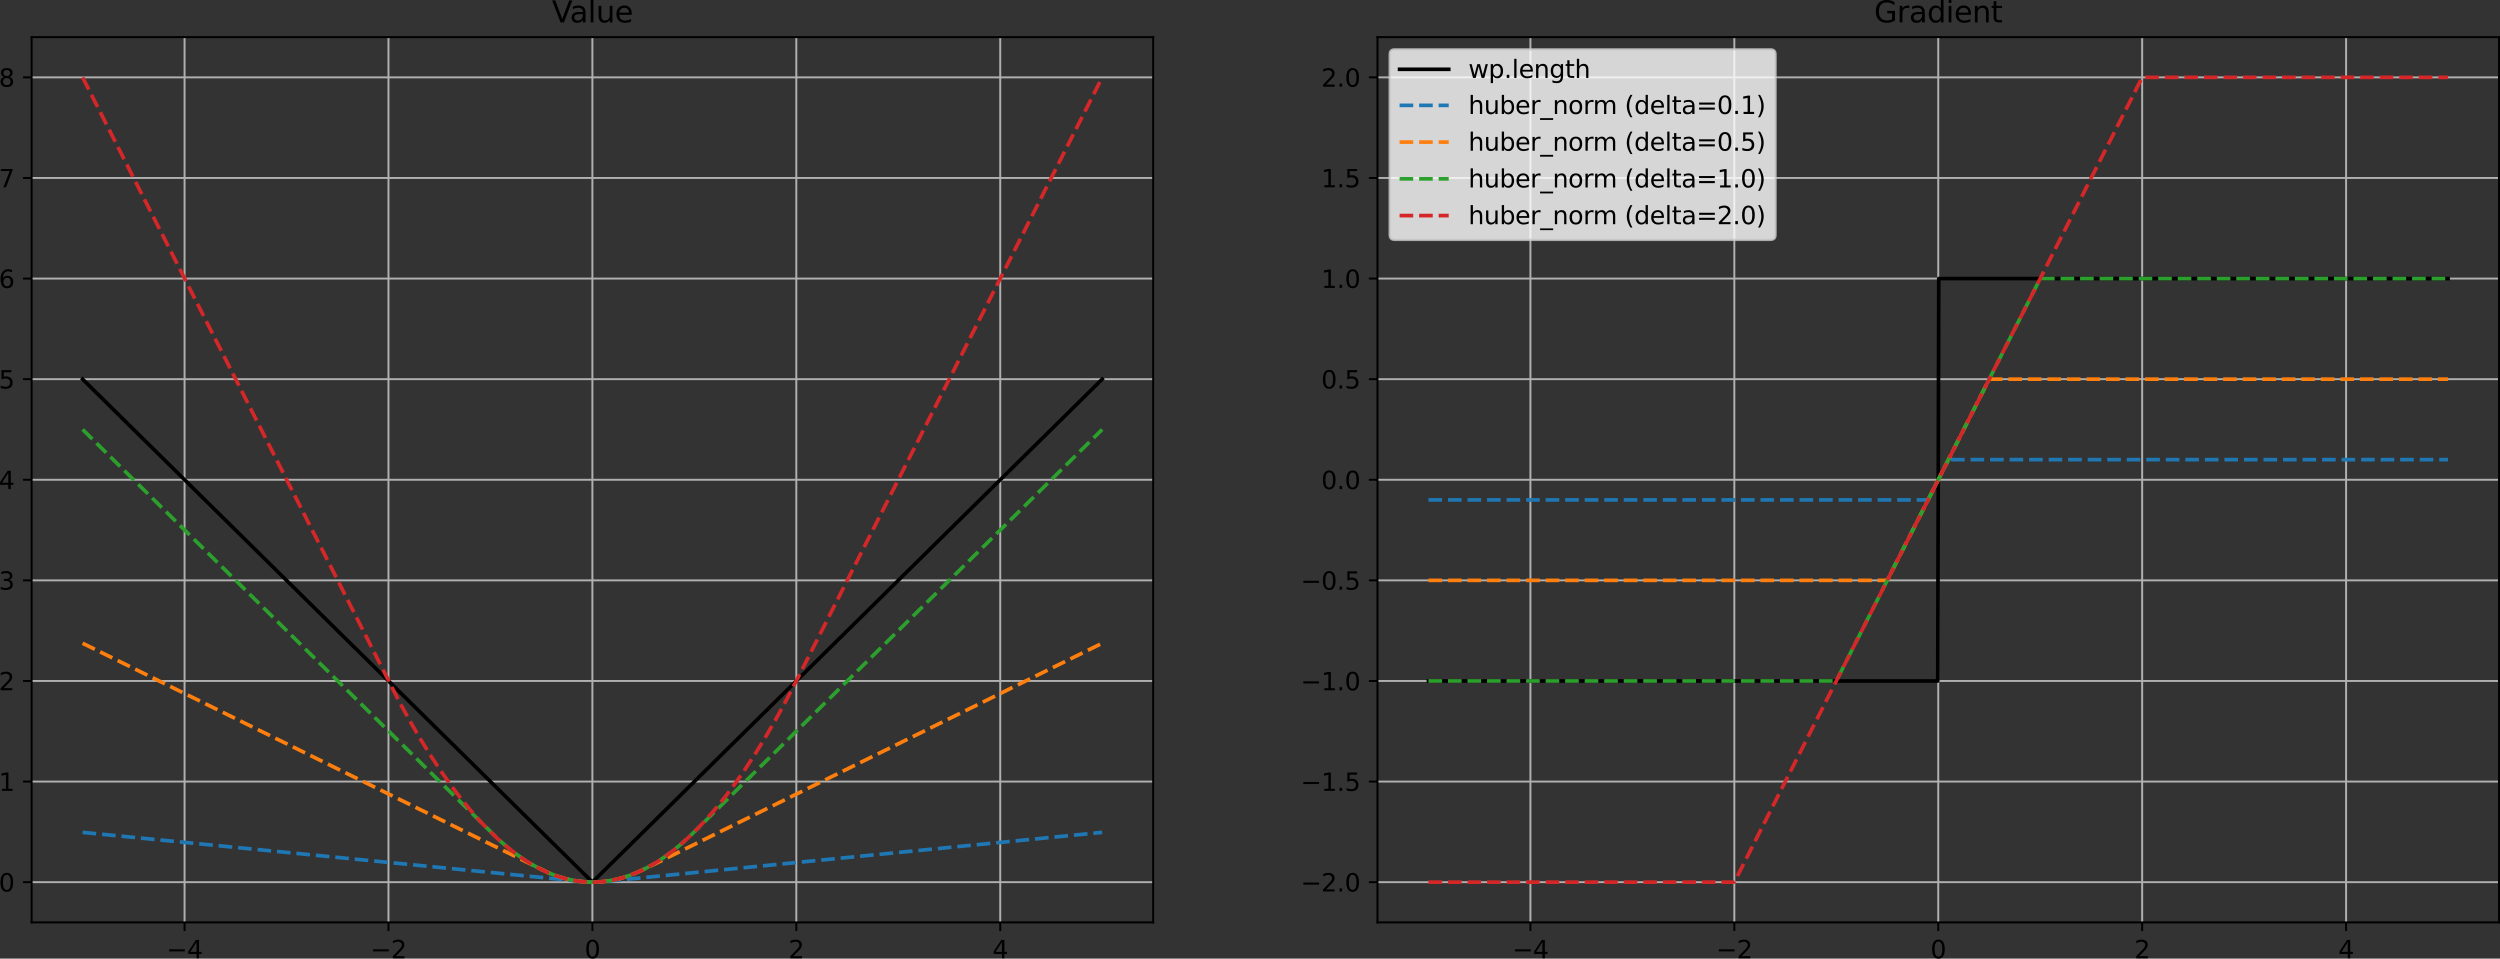 <?xml version="1.0" encoding="UTF-8" standalone="no"?>
<svg
   width="1017.673pt"
   height="390.219pt"
   viewBox="0 0 1017.673 390.219"
   version="1.1"
   id="svg2540"
   sodipodi:docname="huber_norm.svg"
   inkscape:version="1.1.1 (3bf5ae0d25, 2021-09-20)"
   xmlns:inkscape="http://www.inkscape.org/namespaces/inkscape"
   xmlns:sodipodi="http://sodipodi.sourceforge.net/DTD/sodipodi-0.dtd"
   xmlns:xlink="http://www.w3.org/1999/xlink"
   xmlns="http://www.w3.org/2000/svg"
   xmlns:svg="http://www.w3.org/2000/svg"
   xmlns:rdf="http://www.w3.org/1999/02/22-rdf-syntax-ns#"
   xmlns:cc="http://creativecommons.org/ns#"
   xmlns:dc="http://purl.org/dc/elements/1.1/">
  <rect x="0" y="0" width="1017.673" height="390.219" fill="#333333" stroke="none"/>
  <sodipodi:namedview
     id="namedview2542"
     pagecolor="#ffffff"
     bordercolor="#666666"
     borderopacity="1.0"
     inkscape:pageshadow="2"
     inkscape:pageopacity="0.0"
     inkscape:pagecheckerboard="0"
     inkscape:document-units="pt"
     showgrid="false"
     fit-margin-top="0"
     fit-margin-left="0"
     fit-margin-right="0"
     fit-margin-bottom="0"
     inkscape:zoom="1.8686343"
     inkscape:cx="588.13007"
     inkscape:cy="257.67482"
     inkscape:window-width="3840"
     inkscape:window-height="2054"
     inkscape:window-x="3829"
     inkscape:window-y="-11"
     inkscape:window-maximized="1"
     inkscape:current-layer="figure_1" />
  <defs
     id="defs1688">
    <style
       type="text/css"
       id="style1686">*{stroke-linejoin: round; stroke-linecap: butt}</style>
  </defs>
  <g
     id="figure_1"
     transform="translate(-149.127,-41.042)">
    <g
       id="patch_1">
      <path
         d="M 0,468 H 1296 V 0 H 0 Z"
         style="fill:none"
         id="path1690" />
    </g>
    <g
       id="axes_1">
      <g
         id="patch_2">
        <path
           d="M 162,416.52 H 618.545 V 56.16 H 162 Z"
           style="fill:none"
           id="path1693" />
      </g>
      <g
         id="matplotlib.axis_1">
        <g
           id="xtick_1">
          <g
             id="line2d_1">
            <path
               d="M 224.256,416.52 V 56.16"
               clip-path="url(#pcae846b4dd)"
               style="fill:none;stroke:#b0b0b0;stroke-width:0.8;stroke-linecap:square"
               id="path1696" />
          </g>
          <g
             id="line2d_2">
            <defs
               id="defs1700">
              <path
                 id="m3dee0e3f75"
                 d="M 0,0 V 3.5"
                 style="stroke:#000000;stroke-width:0.8" />
            </defs>
            <g
               id="g1704">
              <use
                 xlink:href="#m3dee0e3f75"
                 x="224.256"
                 y="416.52"
                 style="stroke:#000000;stroke-width:0.8"
                 id="use1702"
                 width="100%"
                 height="100%" />
            </g>
          </g>
          <g
             id="text_1">
            <!-- −4 -->
            <g
               transform="matrix(0.1,0,0,-0.1,216.885,431.118)"
               id="g1715">
              <defs
                 id="defs1709">
                <path
                   id="DejaVuSans-2212"
                   d="M 678,2272 H 4684 V 1741 H 678 Z"
                   transform="scale(0.016)" />
                <path
                   id="DejaVuSans-34"
                   d="M 2419,4116 825,1625 h 1594 z m -166,550 h 794 V 1625 h 666 V 1100 H 3047 V 0 H 2419 V 1100 H 313 v 609 z"
                   transform="scale(0.016)" />
              </defs>
              <use
                 xlink:href="#DejaVuSans-2212"
                 id="use1711"
                 x="0"
                 y="0"
                 width="100%"
                 height="100%" />
              <use
                 xlink:href="#DejaVuSans-34"
                 x="83.789"
                 id="use1713"
                 y="0"
                 width="100%"
                 height="100%" />
            </g>
          </g>
        </g>
        <g
           id="xtick_2">
          <g
             id="line2d_3">
            <path
               d="M 307.264,416.52 V 56.16"
               clip-path="url(#pcae846b4dd)"
               style="fill:none;stroke:#b0b0b0;stroke-width:0.8;stroke-linecap:square"
               id="path1719" />
          </g>
          <g
             id="line2d_4">
            <g
               id="g1724">
              <use
                 xlink:href="#m3dee0e3f75"
                 x="307.264"
                 y="416.52"
                 style="stroke:#000000;stroke-width:0.8"
                 id="use1722"
                 width="100%"
                 height="100%" />
            </g>
          </g>
          <g
             id="text_2">
            <!-- −2 -->
            <g
               transform="matrix(0.1,0,0,-0.1,299.893,431.118)"
               id="g1734">
              <defs
                 id="defs1728">
                <path
                   id="DejaVuSans-32"
                   d="M 1228,531 H 3431 V 0 H 469 v 531 q 359,372 979,998 621,627 780,809 303,340 423,576 121,236 121,464 0,372 -261,606 -261,235 -680,235 -297,0 -627,-103 -329,-103 -704,-313 v 638 q 381,153 712,231 332,78 607,78 725,0 1156,-363 431,-362 431,-968 0,-288 -108,-546 -107,-257 -392,-607 -78,-91 -497,-524 Q 1991,1309 1228,531 Z"
                   transform="scale(0.016)" />
              </defs>
              <use
                 xlink:href="#DejaVuSans-2212"
                 id="use1730"
                 x="0"
                 y="0"
                 width="100%"
                 height="100%" />
              <use
                 xlink:href="#DejaVuSans-32"
                 x="83.789"
                 id="use1732"
                 y="0"
                 width="100%"
                 height="100%" />
            </g>
          </g>
        </g>
        <g
           id="xtick_3">
          <g
             id="line2d_5">
            <path
               d="M 390.273,416.52 V 56.16"
               clip-path="url(#pcae846b4dd)"
               style="fill:none;stroke:#b0b0b0;stroke-width:0.8;stroke-linecap:square"
               id="path1738" />
          </g>
          <g
             id="line2d_6">
            <g
               id="g1743">
              <use
                 xlink:href="#m3dee0e3f75"
                 x="390.273"
                 y="416.52"
                 style="stroke:#000000;stroke-width:0.8"
                 id="use1741"
                 width="100%"
                 height="100%" />
            </g>
          </g>
          <g
             id="text_3">
            <!-- 0 -->
            <g
               transform="matrix(0.1,0,0,-0.1,387.091,431.118)"
               id="g1751">
              <defs
                 id="defs1747">
                <path
                   id="DejaVuSans-30"
                   d="m 2034,4250 q -487,0 -733,-480 -245,-479 -245,-1442 0,-959 245,-1439 246,-480 733,-480 491,0 736,480 246,480 246,1439 0,963 -246,1442 -245,480 -736,480 z m 0,500 q 785,0 1199,-621 414,-620 414,-1801 0,-1178 -414,-1799 -414,-620 -1199,-620 -784,0 -1198,620 -414,621 -414,1799 0,1181 414,1801 414,621 1198,621 z"
                   transform="scale(0.016)" />
              </defs>
              <use
                 xlink:href="#DejaVuSans-30"
                 id="use1749"
                 x="0"
                 y="0"
                 width="100%"
                 height="100%" />
            </g>
          </g>
        </g>
        <g
           id="xtick_4">
          <g
             id="line2d_7">
            <path
               d="M 473.281,416.52 V 56.16"
               clip-path="url(#pcae846b4dd)"
               style="fill:none;stroke:#b0b0b0;stroke-width:0.8;stroke-linecap:square"
               id="path1755" />
          </g>
          <g
             id="line2d_8">
            <g
               id="g1760">
              <use
                 xlink:href="#m3dee0e3f75"
                 x="473.281"
                 y="416.52"
                 style="stroke:#000000;stroke-width:0.8"
                 id="use1758"
                 width="100%"
                 height="100%" />
            </g>
          </g>
          <g
             id="text_4">
            <!-- 2 -->
            <g
               transform="matrix(0.1,0,0,-0.1,470.1,431.118)"
               id="g1765">
              <use
                 xlink:href="#DejaVuSans-32"
                 id="use1763"
                 x="0"
                 y="0"
                 width="100%"
                 height="100%" />
            </g>
          </g>
        </g>
        <g
           id="xtick_5">
          <g
             id="line2d_9">
            <path
               d="M 556.289,416.52 V 56.16"
               clip-path="url(#pcae846b4dd)"
               style="fill:none;stroke:#b0b0b0;stroke-width:0.8;stroke-linecap:square"
               id="path1769" />
          </g>
          <g
             id="line2d_10">
            <g
               id="g1774">
              <use
                 xlink:href="#m3dee0e3f75"
                 x="556.289"
                 y="416.52"
                 style="stroke:#000000;stroke-width:0.8"
                 id="use1772"
                 width="100%"
                 height="100%" />
            </g>
          </g>
          <g
             id="text_5">
            <!-- 4 -->
            <g
               transform="matrix(0.1,0,0,-0.1,553.108,431.118)"
               id="g1779">
              <use
                 xlink:href="#DejaVuSans-34"
                 id="use1777"
                 x="0"
                 y="0"
                 width="100%"
                 height="100%" />
            </g>
          </g>
        </g>
      </g>
      <g
         id="matplotlib.axis_2">
        <g
           id="ytick_1">
          <g
             id="line2d_11">
            <path
               d="M 162,400.141 H 618.545"
               clip-path="url(#pcae846b4dd)"
               style="fill:none;stroke:#b0b0b0;stroke-width:0.8;stroke-linecap:square"
               id="path1784" />
          </g>
          <g
             id="line2d_12">
            <defs
               id="defs1788">
              <path
                 id="mf61e0444b4"
                 d="M 0,0 H -3.5"
                 style="stroke:#000000;stroke-width:0.8" />
            </defs>
            <g
               id="g1792">
              <use
                 xlink:href="#mf61e0444b4"
                 x="162"
                 y="400.14"
                 style="stroke:#000000;stroke-width:0.8"
                 id="use1790"
                 width="100%"
                 height="100%" />
            </g>
          </g>
          <g
             id="text_6">
            <!-- 0 -->
            <g
               transform="matrix(0.1,0,0,-0.1,148.637,403.94)"
               id="g1797">
              <use
                 xlink:href="#DejaVuSans-30"
                 id="use1795"
                 x="0"
                 y="0"
                 width="100%"
                 height="100%" />
            </g>
          </g>
        </g>
        <g
           id="ytick_2">
          <g
             id="line2d_13">
            <path
               d="M 162,359.19 H 618.545"
               clip-path="url(#pcae846b4dd)"
               style="fill:none;stroke:#b0b0b0;stroke-width:0.8;stroke-linecap:square"
               id="path1801" />
          </g>
          <g
             id="line2d_14">
            <g
               id="g1806">
              <use
                 xlink:href="#mf61e0444b4"
                 x="162"
                 y="359.19"
                 style="stroke:#000000;stroke-width:0.8"
                 id="use1804"
                 width="100%"
                 height="100%" />
            </g>
          </g>
          <g
             id="text_7">
            <!-- 1 -->
            <g
               transform="matrix(0.1,0,0,-0.1,148.637,362.99)"
               id="g1814">
              <defs
                 id="defs1810">
                <path
                   id="DejaVuSans-31"
                   d="M 794,531 H 1825 V 4091 L 703,3866 v 575 l 1116,225 h 631 V 531 H 3481 V 0 H 794 Z"
                   transform="scale(0.016)" />
              </defs>
              <use
                 xlink:href="#DejaVuSans-31"
                 id="use1812"
                 x="0"
                 y="0"
                 width="100%"
                 height="100%" />
            </g>
          </g>
        </g>
        <g
           id="ytick_3">
          <g
             id="line2d_15">
            <path
               d="M 162,318.24 H 618.545"
               clip-path="url(#pcae846b4dd)"
               style="fill:none;stroke:#b0b0b0;stroke-width:0.8;stroke-linecap:square"
               id="path1818" />
          </g>
          <g
             id="line2d_16">
            <g
               id="g1823">
              <use
                 xlink:href="#mf61e0444b4"
                 x="162"
                 y="318.24"
                 style="stroke:#000000;stroke-width:0.8"
                 id="use1821"
                 width="100%"
                 height="100%" />
            </g>
          </g>
          <g
             id="text_8">
            <!-- 2 -->
            <g
               transform="matrix(0.1,0,0,-0.1,148.637,322.04)"
               id="g1828">
              <use
                 xlink:href="#DejaVuSans-32"
                 id="use1826"
                 x="0"
                 y="0"
                 width="100%"
                 height="100%" />
            </g>
          </g>
        </g>
        <g
           id="ytick_4">
          <g
             id="line2d_17">
            <path
               d="M 162,277.29 H 618.545"
               clip-path="url(#pcae846b4dd)"
               style="fill:none;stroke:#b0b0b0;stroke-width:0.8;stroke-linecap:square"
               id="path1832" />
          </g>
          <g
             id="line2d_18">
            <g
               id="g1837">
              <use
                 xlink:href="#mf61e0444b4"
                 x="162"
                 y="277.29"
                 style="stroke:#000000;stroke-width:0.8"
                 id="use1835"
                 width="100%"
                 height="100%" />
            </g>
          </g>
          <g
             id="text_9">
            <!-- 3 -->
            <g
               transform="matrix(0.1,0,0,-0.1,148.637,281.09)"
               id="g1845">
              <defs
                 id="defs1841">
                <path
                   id="DejaVuSans-33"
                   d="m 2597,2516 q 453,-97 707,-404 255,-306 255,-756 0,-690 -475,-1069 -475,-378 -1350,-378 -293,0 -604,58 -311,58 -642,174 v 609 q 262,-153 574,-231 313,-78 654,-78 593,0 904,234 311,234 311,681 0,413 -289,645 -289,233 -804,233 h -544 v 519 h 569 q 465,0 712,186 247,186 247,536 0,359 -255,551 -254,193 -729,193 -260,0 -557,-57 -297,-56 -653,-174 v 562 q 360,100 674,150 314,50 592,50 719,0 1137,-327 419,-326 419,-882 0,-388 -222,-655 -222,-267 -631,-370 z"
                   transform="scale(0.016)" />
              </defs>
              <use
                 xlink:href="#DejaVuSans-33"
                 id="use1843"
                 x="0"
                 y="0"
                 width="100%"
                 height="100%" />
            </g>
          </g>
        </g>
        <g
           id="ytick_5">
          <g
             id="line2d_19">
            <path
               d="M 162,236.34 H 618.545"
               clip-path="url(#pcae846b4dd)"
               style="fill:none;stroke:#b0b0b0;stroke-width:0.8;stroke-linecap:square"
               id="path1849" />
          </g>
          <g
             id="line2d_20">
            <g
               id="g1854">
              <use
                 xlink:href="#mf61e0444b4"
                 x="162"
                 y="236.34"
                 style="stroke:#000000;stroke-width:0.8"
                 id="use1852"
                 width="100%"
                 height="100%" />
            </g>
          </g>
          <g
             id="text_10">
            <!-- 4 -->
            <g
               transform="matrix(0.1,0,0,-0.1,148.637,240.139)"
               id="g1859">
              <use
                 xlink:href="#DejaVuSans-34"
                 id="use1857"
                 x="0"
                 y="0"
                 width="100%"
                 height="100%" />
            </g>
          </g>
        </g>
        <g
           id="ytick_6">
          <g
             id="line2d_21">
            <path
               d="M 162,195.39 H 618.545"
               clip-path="url(#pcae846b4dd)"
               style="fill:none;stroke:#b0b0b0;stroke-width:0.8;stroke-linecap:square"
               id="path1863" />
          </g>
          <g
             id="line2d_22">
            <g
               id="g1868">
              <use
                 xlink:href="#mf61e0444b4"
                 x="162"
                 y="195.39"
                 style="stroke:#000000;stroke-width:0.8"
                 id="use1866"
                 width="100%"
                 height="100%" />
            </g>
          </g>
          <g
             id="text_11">
            <!-- 5 -->
            <g
               transform="matrix(0.1,0,0,-0.1,148.637,199.189)"
               id="g1876">
              <defs
                 id="defs1872">
                <path
                   id="DejaVuSans-35"
                   d="M 691,4666 H 3169 V 4134 H 1269 V 2991 q 137,47 274,70 138,23 276,23 781,0 1237,-428 457,-428 457,-1159 Q 3513,744 3044,326 2575,-91 1722,-91 1428,-91 1123,-41 819,9 494,109 v 635 q 281,-153 581,-228 300,-75 634,-75 541,0 856,284 316,284 316,772 0,487 -316,771 -315,285 -856,285 -253,0 -505,-56 -251,-56 -513,-175 z"
                   transform="scale(0.016)" />
              </defs>
              <use
                 xlink:href="#DejaVuSans-35"
                 id="use1874"
                 x="0"
                 y="0"
                 width="100%"
                 height="100%" />
            </g>
          </g>
        </g>
        <g
           id="ytick_7">
          <g
             id="line2d_23">
            <path
               d="M 162,154.44 H 618.545"
               clip-path="url(#pcae846b4dd)"
               style="fill:none;stroke:#b0b0b0;stroke-width:0.8;stroke-linecap:square"
               id="path1880" />
          </g>
          <g
             id="line2d_24">
            <g
               id="g1885">
              <use
                 xlink:href="#mf61e0444b4"
                 x="162"
                 y="154.44"
                 style="stroke:#000000;stroke-width:0.8"
                 id="use1883"
                 width="100%"
                 height="100%" />
            </g>
          </g>
          <g
             id="text_12">
            <!-- 6 -->
            <g
               transform="matrix(0.1,0,0,-0.1,148.637,158.239)"
               id="g1893">
              <defs
                 id="defs1889">
                <path
                   id="DejaVuSans-36"
                   d="m 2113,2584 q -425,0 -674,-291 -248,-290 -248,-796 0,-503 248,-796 249,-292 674,-292 425,0 673,292 248,293 248,796 0,506 -248,796 -248,291 -673,291 z m 1253,1979 v -575 q -238,112 -480,171 -242,60 -480,60 -625,0 -955,-422 -329,-422 -376,-1275 184,272 462,417 279,145 613,145 703,0 1111,-427 408,-426 408,-1160 0,-719 -425,-1154 -425,-434 -1131,-434 -810,0 -1238,620 -428,621 -428,1799 0,1106 525,1764 525,658 1409,658 238,0 480,-47 242,-47 505,-140 z"
                   transform="scale(0.016)" />
              </defs>
              <use
                 xlink:href="#DejaVuSans-36"
                 id="use1891"
                 x="0"
                 y="0"
                 width="100%"
                 height="100%" />
            </g>
          </g>
        </g>
        <g
           id="ytick_8">
          <g
             id="line2d_25">
            <path
               d="M 162,113.49 H 618.545"
               clip-path="url(#pcae846b4dd)"
               style="fill:none;stroke:#b0b0b0;stroke-width:0.8;stroke-linecap:square"
               id="path1897" />
          </g>
          <g
             id="line2d_26">
            <g
               id="g1902">
              <use
                 xlink:href="#mf61e0444b4"
                 x="162"
                 y="113.49"
                 style="stroke:#000000;stroke-width:0.8"
                 id="use1900"
                 width="100%"
                 height="100%" />
            </g>
          </g>
          <g
             id="text_13">
            <!-- 7 -->
            <g
               transform="matrix(0.1,0,0,-0.1,148.637,117.289)"
               id="g1910">
              <defs
                 id="defs1906">
                <path
                   id="DejaVuSans-37"
                   d="M 525,4666 H 3525 V 4397 L 1831,0 H 1172 L 2766,4134 H 525 Z"
                   transform="scale(0.016)" />
              </defs>
              <use
                 xlink:href="#DejaVuSans-37"
                 id="use1908"
                 x="0"
                 y="0"
                 width="100%"
                 height="100%" />
            </g>
          </g>
        </g>
        <g
           id="ytick_9">
          <g
             id="line2d_27">
            <path
               d="M 162,72.54 H 618.545"
               clip-path="url(#pcae846b4dd)"
               style="fill:none;stroke:#b0b0b0;stroke-width:0.8;stroke-linecap:square"
               id="path1914" />
          </g>
          <g
             id="line2d_28">
            <g
               id="g1919">
              <use
                 xlink:href="#mf61e0444b4"
                 x="162"
                 y="72.54"
                 style="stroke:#000000;stroke-width:0.8"
                 id="use1917"
                 width="100%"
                 height="100%" />
            </g>
          </g>
          <g
             id="text_14">
            <!-- 8 -->
            <g
               transform="matrix(0.1,0,0,-0.1,148.637,76.339)"
               id="g1927">
              <defs
                 id="defs1923">
                <path
                   id="DejaVuSans-38"
                   d="m 2034,2216 q -450,0 -708,-241 -257,-241 -257,-662 0,-422 257,-663 258,-241 708,-241 450,0 709,242 260,243 260,662 0,421 -258,662 -257,241 -711,241 z m -631,268 q -406,100 -633,378 -226,279 -226,679 0,559 398,884 399,325 1092,325 697,0 1094,-325 397,-325 397,-884 0,-400 -227,-679 -226,-278 -629,-378 456,-106 710,-416 255,-309 255,-755 Q 3634,634 3220,271 2806,-91 2034,-91 1263,-91 848,271 434,634 434,1313 q 0,446 256,755 257,310 713,416 z m -231,997 q 0,-362 226,-565 227,-203 636,-203 407,0 636,203 230,203 230,565 0,363 -230,566 -229,203 -636,203 -409,0 -636,-203 -226,-203 -226,-566 z"
                   transform="scale(0.016)" />
              </defs>
              <use
                 xlink:href="#DejaVuSans-38"
                 id="use1925"
                 x="0"
                 y="0"
                 width="100%"
                 height="100%" />
            </g>
          </g>
        </g>
      </g>
      <g
         id="line2d_29">
        <path
           d="M 182.752,195.39 390.065,399.936 h 0.415 L 597.793,195.39 v 0"
           clip-path="url(#pcae846b4dd)"
           style="fill:none;stroke:#000000;stroke-width:1.5;stroke-linecap:square"
           id="path1932" />
      </g>
      <g
         id="line2d_30">
        <path
           d="m 182.752,379.87 206.067,20.245 h 2.908 l 3.324,-0.242 202.743,-20.004 v 0"
           clip-path="url(#pcae846b4dd)"
           style="fill:none;stroke:#1f77b4;stroke-width:1.5;stroke-dasharray:5.55, 2.4;stroke-dashoffset:0"
           id="path1935" />
      </g>
      <g
         id="line2d_31">
        <path
           d="m 182.752,302.884 189.864,93.551 3.324,1.264 3.324,1.001 2.908,0.661 2.908,0.46 2.908,0.259 2.908,0.058 2.908,-0.144 2.908,-0.345 2.908,-0.546 2.908,-0.747 3.324,-1.1 3.324,-1.362 4.155,-2.009 184.463,-91 v 0"
           clip-path="url(#pcae846b4dd)"
           style="fill:none;stroke:#ff7f0e;stroke-width:1.5;stroke-dasharray:5.55, 2.4;stroke-dashoffset:0"
           id="path1938" />
      </g>
      <g
         id="line2d_32">
        <path
           d="m 182.752,215.865 169.506,167.099 3.739,3.213 3.324,2.577 3.324,2.314 3.324,2.052 3.324,1.789 3.324,1.526 3.324,1.264 3.324,1.001 2.908,0.661 2.908,0.46 2.908,0.259 2.908,0.058 2.908,-0.144 2.908,-0.345 2.908,-0.546 2.908,-0.747 3.324,-1.1 3.324,-1.362 3.324,-1.625 3.324,-1.887 3.324,-2.15 3.324,-2.413 3.324,-2.675 3.324,-2.938 3.739,-3.605 164.936,-162.734 v 0"
           clip-path="url(#pcae846b4dd)"
           style="fill:none;stroke:#2ca02c;stroke-width:1.5;stroke-dasharray:5.55, 2.4;stroke-dashoffset:0"
           id="path1941" />
      </g>
      <g
         id="line2d_33">
        <path
           d="m 182.752,72.54 128.792,253.927 4.57,8.305 4.155,7.119 4.155,6.709 4.155,6.298 4.155,5.888 4.155,5.478 3.739,4.579 3.739,4.247 3.739,3.914 3.739,3.582 3.739,3.25 3.324,2.61 3.324,2.347 3.324,2.084 3.324,1.822 3.324,1.559 3.324,1.297 3.324,1.034 3.324,0.771 2.908,0.46 2.908,0.259 2.908,0.058 2.908,-0.144 2.908,-0.345 2.908,-0.546 2.908,-0.747 3.324,-1.1 3.324,-1.362 3.324,-1.625 3.324,-1.887 3.324,-2.15 3.324,-2.413 3.324,-2.675 3.324,-2.938 3.739,-3.619 3.739,-3.951 3.739,-4.284 3.739,-4.616 3.739,-4.948 4.155,-5.888 4.155,-6.298 4.155,-6.709 4.155,-7.119 4.155,-7.529 4.57,-8.756 L 597.793,72.54 v 0"
           clip-path="url(#pcae846b4dd)"
           style="fill:none;stroke:#d62728;stroke-width:1.5;stroke-dasharray:5.55, 2.4;stroke-dashoffset:0"
           id="path1944" />
      </g>
      <g
         id="patch_3">
        <path
           d="M 162,416.52 V 56.16"
           style="fill:none;stroke:#000000;stroke-width:0.8;stroke-linecap:square;stroke-linejoin:miter"
           id="path1947" />
      </g>
      <g
         id="patch_4">
        <path
           d="M 618.545,416.52 V 56.16"
           style="fill:none;stroke:#000000;stroke-width:0.8;stroke-linecap:square;stroke-linejoin:miter"
           id="path1950" />
      </g>
      <g
         id="patch_5">
        <path
           d="M 162,416.52 H 618.545"
           style="fill:none;stroke:#000000;stroke-width:0.8;stroke-linecap:square;stroke-linejoin:miter"
           id="path1953" />
      </g>
      <g
         id="patch_6">
        <path
           d="M 162,56.16 H 618.545"
           style="fill:none;stroke:#000000;stroke-width:0.8;stroke-linecap:square;stroke-linejoin:miter"
           id="path1956" />
      </g>
      <g
         id="text_15">
        <!-- Value -->
        <g
           transform="matrix(0.12,0,0,-0.12,373.795,50.16)"
           id="g1976">
          <defs
             id="defs1964">
            <path
               id="DejaVuSans-56"
               d="M 1831,0 50,4666 H 709 L 2188,738 3669,4666 h 656 L 2547,0 Z"
               transform="scale(0.016)" />
            <path
               id="DejaVuSans-61"
               d="m 2194,1759 q -697,0 -966,-159 -269,-159 -269,-544 0,-306 202,-486 202,-179 548,-179 479,0 768,339 289,339 289,901 v 128 z m 1147,238 V 0 H 2766 V 531 Q 2569,213 2275,61 1981,-91 1556,-91 q -537,0 -855,302 -317,302 -317,808 0,590 395,890 396,300 1180,300 h 807 v 57 q 0,397 -261,614 -261,217 -733,217 -300,0 -585,-72 -284,-72 -546,-216 v 532 q 315,122 612,182 297,61 578,61 760,0 1135,-394 375,-393 375,-1193 z"
               transform="scale(0.016)" />
            <path
               id="DejaVuSans-6c"
               d="m 603,4863 h 575 V 0 H 603 Z"
               transform="scale(0.016)" />
            <path
               id="DejaVuSans-75"
               d="m 544,1381 v 2119 h 575 V 1403 q 0,-497 193,-746 194,-248 582,-248 465,0 735,297 271,297 271,810 v 1984 h 575 V 0 H 2900 V 538 Q 2691,219 2414,64 2138,-91 1772,-91 1169,-91 856,284 544,659 544,1381 Z m 1447,2203 z"
               transform="scale(0.016)" />
            <path
               id="DejaVuSans-65"
               d="M 3597,1894 V 1613 H 953 q 38,-594 358,-905 320,-311 892,-311 331,0 642,81 311,81 618,244 V 178 Q 3153,47 2828,-22 2503,-91 2169,-91 1331,-91 842,396 353,884 353,1716 q 0,859 464,1363 464,505 1252,505 706,0 1117,-455 411,-454 411,-1235 z m -575,169 q -6,471 -264,752 -258,282 -683,282 -481,0 -770,-272 -289,-272 -333,-766 z"
               transform="scale(0.016)" />
          </defs>
          <use
             xlink:href="#DejaVuSans-56"
             id="use1966"
             x="0"
             y="0"
             width="100%"
             height="100%" />
          <use
             xlink:href="#DejaVuSans-61"
             x="60.658"
             id="use1968"
             y="0"
             width="100%"
             height="100%" />
          <use
             xlink:href="#DejaVuSans-6c"
             x="121.938"
             id="use1970"
             y="0"
             width="100%"
             height="100%" />
          <use
             xlink:href="#DejaVuSans-75"
             x="149.721"
             id="use1972"
             y="0"
             width="100%"
             height="100%" />
          <use
             xlink:href="#DejaVuSans-65"
             x="213.1"
             id="use1974"
             y="0"
             width="100%"
             height="100%" />
        </g>
      </g>
    </g>
    <g
       id="axes_2">
      <g
         id="patch_7">
        <path
           d="M 709.855,416.52 H 1166.4 V 56.16 H 709.855 Z"
           style="fill:none"
           id="path1980" />
      </g>
      <g
         id="matplotlib.axis_3">
        <g
           id="xtick_6">
          <g
             id="line2d_34">
            <path
               d="M 772.111,416.52 V 56.16"
               clip-path="url(#p059fad4ce7)"
               style="fill:none;stroke:#b0b0b0;stroke-width:0.8;stroke-linecap:square"
               id="path1983" />
          </g>
          <g
             id="line2d_35">
            <g
               id="g1988">
              <use
                 xlink:href="#m3dee0e3f75"
                 x="772.111"
                 y="416.52"
                 style="stroke:#000000;stroke-width:0.8"
                 id="use1986"
                 width="100%"
                 height="100%" />
            </g>
          </g>
          <g
             id="text_16">
            <!-- −4 -->
            <g
               transform="matrix(0.1,0,0,-0.1,764.74,431.118)"
               id="g1995">
              <use
                 xlink:href="#DejaVuSans-2212"
                 id="use1991"
                 x="0"
                 y="0"
                 width="100%"
                 height="100%" />
              <use
                 xlink:href="#DejaVuSans-34"
                 x="83.789"
                 id="use1993"
                 y="0"
                 width="100%"
                 height="100%" />
            </g>
          </g>
        </g>
        <g
           id="xtick_7">
          <g
             id="line2d_36">
            <path
               d="M 855.119,416.52 V 56.16"
               clip-path="url(#p059fad4ce7)"
               style="fill:none;stroke:#b0b0b0;stroke-width:0.8;stroke-linecap:square"
               id="path1999" />
          </g>
          <g
             id="line2d_37">
            <g
               id="g2004">
              <use
                 xlink:href="#m3dee0e3f75"
                 x="855.119"
                 y="416.52"
                 style="stroke:#000000;stroke-width:0.8"
                 id="use2002"
                 width="100%"
                 height="100%" />
            </g>
          </g>
          <g
             id="text_17">
            <!-- −2 -->
            <g
               transform="matrix(0.1,0,0,-0.1,847.748,431.118)"
               id="g2011">
              <use
                 xlink:href="#DejaVuSans-2212"
                 id="use2007"
                 x="0"
                 y="0"
                 width="100%"
                 height="100%" />
              <use
                 xlink:href="#DejaVuSans-32"
                 x="83.789"
                 id="use2009"
                 y="0"
                 width="100%"
                 height="100%" />
            </g>
          </g>
        </g>
        <g
           id="xtick_8">
          <g
             id="line2d_38">
            <path
               d="M 938.127,416.52 V 56.16"
               clip-path="url(#p059fad4ce7)"
               style="fill:none;stroke:#b0b0b0;stroke-width:0.8;stroke-linecap:square"
               id="path2015" />
          </g>
          <g
             id="line2d_39">
            <g
               id="g2020">
              <use
                 xlink:href="#m3dee0e3f75"
                 x="938.127"
                 y="416.52"
                 style="stroke:#000000;stroke-width:0.8"
                 id="use2018"
                 width="100%"
                 height="100%" />
            </g>
          </g>
          <g
             id="text_18">
            <!-- 0 -->
            <g
               transform="matrix(0.1,0,0,-0.1,934.946,431.118)"
               id="g2025">
              <use
                 xlink:href="#DejaVuSans-30"
                 id="use2023"
                 x="0"
                 y="0"
                 width="100%"
                 height="100%" />
            </g>
          </g>
        </g>
        <g
           id="xtick_9">
          <g
             id="line2d_40">
            <path
               d="M 1021.135,416.52 V 56.16"
               clip-path="url(#p059fad4ce7)"
               style="fill:none;stroke:#b0b0b0;stroke-width:0.8;stroke-linecap:square"
               id="path2029" />
          </g>
          <g
             id="line2d_41">
            <g
               id="g2034">
              <use
                 xlink:href="#m3dee0e3f75"
                 x="1021.136"
                 y="416.52"
                 style="stroke:#000000;stroke-width:0.8"
                 id="use2032"
                 width="100%"
                 height="100%" />
            </g>
          </g>
          <g
             id="text_19">
            <!-- 2 -->
            <g
               transform="matrix(0.1,0,0,-0.1,1017.954,431.118)"
               id="g2039">
              <use
                 xlink:href="#DejaVuSans-32"
                 id="use2037"
                 x="0"
                 y="0"
                 width="100%"
                 height="100%" />
            </g>
          </g>
        </g>
        <g
           id="xtick_10">
          <g
             id="line2d_42">
            <path
               d="M 1104.144,416.52 V 56.16"
               clip-path="url(#p059fad4ce7)"
               style="fill:none;stroke:#b0b0b0;stroke-width:0.8;stroke-linecap:square"
               id="path2043" />
          </g>
          <g
             id="line2d_43">
            <g
               id="g2048">
              <use
                 xlink:href="#m3dee0e3f75"
                 x="1104.144"
                 y="416.52"
                 style="stroke:#000000;stroke-width:0.8"
                 id="use2046"
                 width="100%"
                 height="100%" />
            </g>
          </g>
          <g
             id="text_20">
            <!-- 4 -->
            <g
               transform="matrix(0.1,0,0,-0.1,1100.963,431.118)"
               id="g2053">
              <use
                 xlink:href="#DejaVuSans-34"
                 id="use2051"
                 x="0"
                 y="0"
                 width="100%"
                 height="100%" />
            </g>
          </g>
        </g>
      </g>
      <g
         id="matplotlib.axis_4">
        <g
           id="ytick_10">
          <g
             id="line2d_44">
            <path
               d="M 709.855,400.14 H 1166.4"
               clip-path="url(#p059fad4ce7)"
               style="fill:none;stroke:#b0b0b0;stroke-width:0.8;stroke-linecap:square"
               id="path2058" />
          </g>
          <g
             id="line2d_45">
            <g
               id="g2063">
              <use
                 xlink:href="#mf61e0444b4"
                 x="709.855"
                 y="400.14"
                 style="stroke:#000000;stroke-width:0.8"
                 id="use2061"
                 width="100%"
                 height="100%" />
            </g>
          </g>
          <g
             id="text_21">
            <!-- −2.0 -->
            <g
               transform="matrix(0.1,0,0,-0.1,678.572,403.939)"
               id="g2077">
              <defs
                 id="defs2067">
                <path
                   id="DejaVuSans-2e"
                   d="m 684,794 h 660 V 0 H 684 Z"
                   transform="scale(0.016)" />
              </defs>
              <use
                 xlink:href="#DejaVuSans-2212"
                 id="use2069"
                 x="0"
                 y="0"
                 width="100%"
                 height="100%" />
              <use
                 xlink:href="#DejaVuSans-32"
                 x="83.789"
                 id="use2071"
                 y="0"
                 width="100%"
                 height="100%" />
              <use
                 xlink:href="#DejaVuSans-2e"
                 x="147.412"
                 id="use2073"
                 y="0"
                 width="100%"
                 height="100%" />
              <use
                 xlink:href="#DejaVuSans-30"
                 x="179.199"
                 id="use2075"
                 y="0"
                 width="100%"
                 height="100%" />
            </g>
          </g>
        </g>
        <g
           id="ytick_11">
          <g
             id="line2d_46">
            <path
               d="M 709.855,359.19 H 1166.4"
               clip-path="url(#p059fad4ce7)"
               style="fill:none;stroke:#b0b0b0;stroke-width:0.8;stroke-linecap:square"
               id="path2081" />
          </g>
          <g
             id="line2d_47">
            <g
               id="g2086">
              <use
                 xlink:href="#mf61e0444b4"
                 x="709.855"
                 y="359.19"
                 style="stroke:#000000;stroke-width:0.8"
                 id="use2084"
                 width="100%"
                 height="100%" />
            </g>
          </g>
          <g
             id="text_22">
            <!-- −1.5 -->
            <g
               transform="matrix(0.1,0,0,-0.1,678.572,362.989)"
               id="g2097">
              <use
                 xlink:href="#DejaVuSans-2212"
                 id="use2089"
                 x="0"
                 y="0"
                 width="100%"
                 height="100%" />
              <use
                 xlink:href="#DejaVuSans-31"
                 x="83.789"
                 id="use2091"
                 y="0"
                 width="100%"
                 height="100%" />
              <use
                 xlink:href="#DejaVuSans-2e"
                 x="147.412"
                 id="use2093"
                 y="0"
                 width="100%"
                 height="100%" />
              <use
                 xlink:href="#DejaVuSans-35"
                 x="179.199"
                 id="use2095"
                 y="0"
                 width="100%"
                 height="100%" />
            </g>
          </g>
        </g>
        <g
           id="ytick_12">
          <g
             id="line2d_48">
            <path
               d="M 709.855,318.24 H 1166.4"
               clip-path="url(#p059fad4ce7)"
               style="fill:none;stroke:#b0b0b0;stroke-width:0.8;stroke-linecap:square"
               id="path2101" />
          </g>
          <g
             id="line2d_49">
            <g
               id="g2106">
              <use
                 xlink:href="#mf61e0444b4"
                 x="709.855"
                 y="318.24"
                 style="stroke:#000000;stroke-width:0.8"
                 id="use2104"
                 width="100%"
                 height="100%" />
            </g>
          </g>
          <g
             id="text_23">
            <!-- −1.0 -->
            <g
               transform="matrix(0.1,0,0,-0.1,678.572,322.039)"
               id="g2117">
              <use
                 xlink:href="#DejaVuSans-2212"
                 id="use2109"
                 x="0"
                 y="0"
                 width="100%"
                 height="100%" />
              <use
                 xlink:href="#DejaVuSans-31"
                 x="83.789"
                 id="use2111"
                 y="0"
                 width="100%"
                 height="100%" />
              <use
                 xlink:href="#DejaVuSans-2e"
                 x="147.412"
                 id="use2113"
                 y="0"
                 width="100%"
                 height="100%" />
              <use
                 xlink:href="#DejaVuSans-30"
                 x="179.199"
                 id="use2115"
                 y="0"
                 width="100%"
                 height="100%" />
            </g>
          </g>
        </g>
        <g
           id="ytick_13">
          <g
             id="line2d_50">
            <path
               d="M 709.855,277.29 H 1166.4"
               clip-path="url(#p059fad4ce7)"
               style="fill:none;stroke:#b0b0b0;stroke-width:0.8;stroke-linecap:square"
               id="path2121" />
          </g>
          <g
             id="line2d_51">
            <g
               id="g2126">
              <use
                 xlink:href="#mf61e0444b4"
                 x="709.855"
                 y="277.29"
                 style="stroke:#000000;stroke-width:0.8"
                 id="use2124"
                 width="100%"
                 height="100%" />
            </g>
          </g>
          <g
             id="text_24">
            <!-- −0.5 -->
            <g
               transform="matrix(0.1,0,0,-0.1,678.572,281.089)"
               id="g2137">
              <use
                 xlink:href="#DejaVuSans-2212"
                 id="use2129"
                 x="0"
                 y="0"
                 width="100%"
                 height="100%" />
              <use
                 xlink:href="#DejaVuSans-30"
                 x="83.789"
                 id="use2131"
                 y="0"
                 width="100%"
                 height="100%" />
              <use
                 xlink:href="#DejaVuSans-2e"
                 x="147.412"
                 id="use2133"
                 y="0"
                 width="100%"
                 height="100%" />
              <use
                 xlink:href="#DejaVuSans-35"
                 x="179.199"
                 id="use2135"
                 y="0"
                 width="100%"
                 height="100%" />
            </g>
          </g>
        </g>
        <g
           id="ytick_14">
          <g
             id="line2d_52">
            <path
               d="M 709.855,236.34 H 1166.4"
               clip-path="url(#p059fad4ce7)"
               style="fill:none;stroke:#b0b0b0;stroke-width:0.8;stroke-linecap:square"
               id="path2141" />
          </g>
          <g
             id="line2d_53">
            <g
               id="g2146">
              <use
                 xlink:href="#mf61e0444b4"
                 x="709.855"
                 y="236.34"
                 style="stroke:#000000;stroke-width:0.8"
                 id="use2144"
                 width="100%"
                 height="100%" />
            </g>
          </g>
          <g
             id="text_25">
            <!-- 0.0 -->
            <g
               transform="matrix(0.1,0,0,-0.1,686.951,240.139)"
               id="g2155">
              <use
                 xlink:href="#DejaVuSans-30"
                 id="use2149"
                 x="0"
                 y="0"
                 width="100%"
                 height="100%" />
              <use
                 xlink:href="#DejaVuSans-2e"
                 x="63.623"
                 id="use2151"
                 y="0"
                 width="100%"
                 height="100%" />
              <use
                 xlink:href="#DejaVuSans-30"
                 x="95.41"
                 id="use2153"
                 y="0"
                 width="100%"
                 height="100%" />
            </g>
          </g>
        </g>
        <g
           id="ytick_15">
          <g
             id="line2d_54">
            <path
               d="M 709.855,195.39 H 1166.4"
               clip-path="url(#p059fad4ce7)"
               style="fill:none;stroke:#b0b0b0;stroke-width:0.8;stroke-linecap:square"
               id="path2159" />
          </g>
          <g
             id="line2d_55">
            <g
               id="g2164">
              <use
                 xlink:href="#mf61e0444b4"
                 x="709.855"
                 y="195.39"
                 style="stroke:#000000;stroke-width:0.8"
                 id="use2162"
                 width="100%"
                 height="100%" />
            </g>
          </g>
          <g
             id="text_26">
            <!-- 0.5 -->
            <g
               transform="matrix(0.1,0,0,-0.1,686.951,199.189)"
               id="g2173">
              <use
                 xlink:href="#DejaVuSans-30"
                 id="use2167"
                 x="0"
                 y="0"
                 width="100%"
                 height="100%" />
              <use
                 xlink:href="#DejaVuSans-2e"
                 x="63.623"
                 id="use2169"
                 y="0"
                 width="100%"
                 height="100%" />
              <use
                 xlink:href="#DejaVuSans-35"
                 x="95.41"
                 id="use2171"
                 y="0"
                 width="100%"
                 height="100%" />
            </g>
          </g>
        </g>
        <g
           id="ytick_16">
          <g
             id="line2d_56">
            <path
               d="M 709.855,154.44 H 1166.4"
               clip-path="url(#p059fad4ce7)"
               style="fill:none;stroke:#b0b0b0;stroke-width:0.8;stroke-linecap:square"
               id="path2177" />
          </g>
          <g
             id="line2d_57">
            <g
               id="g2182">
              <use
                 xlink:href="#mf61e0444b4"
                 x="709.855"
                 y="154.44"
                 style="stroke:#000000;stroke-width:0.8"
                 id="use2180"
                 width="100%"
                 height="100%" />
            </g>
          </g>
          <g
             id="text_27">
            <!-- 1.0 -->
            <g
               transform="matrix(0.1,0,0,-0.1,686.951,158.239)"
               id="g2191">
              <use
                 xlink:href="#DejaVuSans-31"
                 id="use2185"
                 x="0"
                 y="0"
                 width="100%"
                 height="100%" />
              <use
                 xlink:href="#DejaVuSans-2e"
                 x="63.623"
                 id="use2187"
                 y="0"
                 width="100%"
                 height="100%" />
              <use
                 xlink:href="#DejaVuSans-30"
                 x="95.41"
                 id="use2189"
                 y="0"
                 width="100%"
                 height="100%" />
            </g>
          </g>
        </g>
        <g
           id="ytick_17">
          <g
             id="line2d_58">
            <path
               d="M 709.855,113.49 H 1166.4"
               clip-path="url(#p059fad4ce7)"
               style="fill:none;stroke:#b0b0b0;stroke-width:0.8;stroke-linecap:square"
               id="path2195" />
          </g>
          <g
             id="line2d_59">
            <g
               id="g2200">
              <use
                 xlink:href="#mf61e0444b4"
                 x="709.855"
                 y="113.49"
                 style="stroke:#000000;stroke-width:0.8"
                 id="use2198"
                 width="100%"
                 height="100%" />
            </g>
          </g>
          <g
             id="text_28">
            <!-- 1.5 -->
            <g
               transform="matrix(0.1,0,0,-0.1,686.951,117.289)"
               id="g2209">
              <use
                 xlink:href="#DejaVuSans-31"
                 id="use2203"
                 x="0"
                 y="0"
                 width="100%"
                 height="100%" />
              <use
                 xlink:href="#DejaVuSans-2e"
                 x="63.623"
                 id="use2205"
                 y="0"
                 width="100%"
                 height="100%" />
              <use
                 xlink:href="#DejaVuSans-35"
                 x="95.41"
                 id="use2207"
                 y="0"
                 width="100%"
                 height="100%" />
            </g>
          </g>
        </g>
        <g
           id="ytick_18">
          <g
             id="line2d_60">
            <path
               d="M 709.855,72.54 H 1166.4"
               clip-path="url(#p059fad4ce7)"
               style="fill:none;stroke:#b0b0b0;stroke-width:0.8;stroke-linecap:square"
               id="path2213" />
          </g>
          <g
             id="line2d_61">
            <g
               id="g2218">
              <use
                 xlink:href="#mf61e0444b4"
                 x="709.855"
                 y="72.54"
                 style="stroke:#000000;stroke-width:0.8"
                 id="use2216"
                 width="100%"
                 height="100%" />
            </g>
          </g>
          <g
             id="text_29">
            <!-- 2.0 -->
            <g
               transform="matrix(0.1,0,0,-0.1,686.951,76.339)"
               id="g2227">
              <use
                 xlink:href="#DejaVuSans-32"
                 id="use2221"
                 x="0"
                 y="0"
                 width="100%"
                 height="100%" />
              <use
                 xlink:href="#DejaVuSans-2e"
                 x="63.623"
                 id="use2223"
                 y="0"
                 width="100%"
                 height="100%" />
              <use
                 xlink:href="#DejaVuSans-30"
                 x="95.41"
                 id="use2225"
                 y="0"
                 width="100%"
                 height="100%" />
            </g>
          </g>
        </g>
      </g>
      <g
         id="line2d_62">
        <path
           d="m 730.607,318.24 h 207.313 l 0.415,-163.8 h 207.313 v 0"
           clip-path="url(#p059fad4ce7)"
           style="fill:none;stroke:#000000;stroke-width:1.5;stroke-linecap:square"
           id="path2232" />
      </g>
      <g
         id="line2d_63">
        <path
           d="m 730.607,244.53 h 203.158 l 0.415,-0.402 7.894,-15.577 0.415,-0.402 h 203.158 v 0"
           clip-path="url(#p059fad4ce7)"
           style="fill:none;stroke:#1f77b4;stroke-width:1.5;stroke-dasharray:5.55, 2.4;stroke-dashoffset:0"
           id="path2235" />
      </g>
      <g
         id="line2d_64">
        <path
           d="m 730.607,277.29 h 186.54 l 0.415,-0.369 41.13,-81.162 0.415,-0.369 h 186.54 v 0"
           clip-path="url(#p059fad4ce7)"
           style="fill:none;stroke:#ff7f0e;stroke-width:1.5;stroke-dasharray:5.55, 2.4;stroke-dashoffset:0"
           id="path2238" />
      </g>
      <g
         id="line2d_65">
        <path
           d="m 730.607,318.24 h 165.767 l 0.415,-0.328 82.676,-163.144 0.415,-0.328 h 165.767 v 0"
           clip-path="url(#p059fad4ce7)"
           style="fill:none;stroke:#2ca02c;stroke-width:1.5;stroke-dasharray:5.55, 2.4;stroke-dashoffset:0"
           id="path2241" />
      </g>
      <g
         id="line2d_66">
        <path
           d="m 730.607,400.14 h 124.222 l 0.415,-0.246 L 1021.011,72.786 1021.426,72.54 h 124.222 v 0"
           clip-path="url(#p059fad4ce7)"
           style="fill:none;stroke:#d62728;stroke-width:1.5;stroke-dasharray:5.55, 2.4;stroke-dashoffset:0"
           id="path2244" />
      </g>
      <g
         id="patch_8">
        <path
           d="M 709.855,416.52 V 56.16"
           style="fill:none;stroke:#000000;stroke-width:0.8;stroke-linecap:square;stroke-linejoin:miter"
           id="path2247" />
      </g>
      <g
         id="patch_9">
        <path
           d="M 1166.4,416.52 V 56.16"
           style="fill:none;stroke:#000000;stroke-width:0.8;stroke-linecap:square;stroke-linejoin:miter"
           id="path2250" />
      </g>
      <g
         id="patch_10">
        <path
           d="M 709.855,416.52 H 1166.4"
           style="fill:none;stroke:#000000;stroke-width:0.8;stroke-linecap:square;stroke-linejoin:miter"
           id="path2253" />
      </g>
      <g
         id="patch_11">
        <path
           d="M 709.855,56.16 H 1166.4"
           style="fill:none;stroke:#000000;stroke-width:0.8;stroke-linecap:square;stroke-linejoin:miter"
           id="path2256" />
      </g>
      <g
         id="text_30">
        <!-- Gradient -->
        <g
           transform="matrix(0.12,0,0,-0.12,912.012,50.16)"
           id="g2283">
          <defs
             id="defs2265">
            <path
               id="DejaVuSans-47"
               d="M 3809,666 V 1919 H 2778 v 519 H 4434 V 434 Q 4069,175 3628,42 3188,-91 2688,-91 1594,-91 976,548 359,1188 359,2328 q 0,1144 617,1783 618,639 1712,639 456,0 867,-113 411,-112 758,-331 v -672 q -350,297 -744,447 -394,150 -828,150 -857,0 -1287,-478 -429,-478 -429,-1425 0,-944 429,-1422 430,-478 1287,-478 334,0 596,58 263,58 472,180 z"
               transform="scale(0.016)" />
            <path
               id="DejaVuSans-72"
               d="m 2631,2963 q -97,56 -211,82 -114,27 -251,27 -488,0 -749,-317 -261,-317 -261,-911 V 0 H 581 v 3500 h 578 v -544 q 182,319 472,473 291,155 707,155 59,0 131,-8 72,-7 159,-23 z"
               transform="scale(0.016)" />
            <path
               id="DejaVuSans-64"
               d="m 2906,2969 v 1894 h 575 V 0 H 2906 V 525 Q 2725,213 2448,61 2172,-91 1784,-91 1150,-91 751,415 353,922 353,1747 q 0,825 398,1331 399,506 1033,506 388,0 664,-152 277,-151 458,-463 z M 947,1747 q 0,-634 261,-995 261,-361 717,-361 456,0 718,361 263,361 263,995 0,634 -263,995 -262,361 -718,361 -456,0 -717,-361 -261,-361 -261,-995 z"
               transform="scale(0.016)" />
            <path
               id="DejaVuSans-69"
               d="m 603,3500 h 575 V 0 H 603 Z m 0,1363 h 575 V 4134 H 603 Z"
               transform="scale(0.016)" />
            <path
               id="DejaVuSans-6e"
               d="M 3513,2113 V 0 h -575 v 2094 q 0,497 -194,743 -194,247 -581,247 -466,0 -735,-297 -269,-296 -269,-809 V 0 H 581 v 3500 h 578 v -544 q 207,316 486,472 280,156 646,156 603,0 912,-373 310,-373 310,-1098 z"
               transform="scale(0.016)" />
            <path
               id="DejaVuSans-74"
               d="M 1172,4494 V 3500 H 2356 V 3053 H 1172 V 1153 q 0,-428 117,-550 117,-122 477,-122 h 590 V 0 H 1766 Q 1100,0 847,248 594,497 594,1153 V 3053 H 172 v 447 h 422 v 994 z"
               transform="scale(0.016)" />
          </defs>
          <use
             xlink:href="#DejaVuSans-47"
             id="use2267"
             x="0"
             y="0"
             width="100%"
             height="100%" />
          <use
             xlink:href="#DejaVuSans-72"
             x="77.49"
             id="use2269"
             y="0"
             width="100%"
             height="100%" />
          <use
             xlink:href="#DejaVuSans-61"
             x="118.604"
             id="use2271"
             y="0"
             width="100%"
             height="100%" />
          <use
             xlink:href="#DejaVuSans-64"
             x="179.883"
             id="use2273"
             y="0"
             width="100%"
             height="100%" />
          <use
             xlink:href="#DejaVuSans-69"
             x="243.359"
             id="use2275"
             y="0"
             width="100%"
             height="100%" />
          <use
             xlink:href="#DejaVuSans-65"
             x="271.143"
             id="use2277"
             y="0"
             width="100%"
             height="100%" />
          <use
             xlink:href="#DejaVuSans-6e"
             x="332.666"
             id="use2279"
             y="0"
             width="100%"
             height="100%" />
          <use
             xlink:href="#DejaVuSans-74"
             x="396.045"
             id="use2281"
             y="0"
             width="100%"
             height="100%" />
        </g>
      </g>
      <g
         id="legend_1">
        <g
           id="patch_12">
          <path
             d="m 716.855,138.663 h 153.012 q 2,0 2,-2 V 63.16 q 0,-2 -2,-2 H 716.855 q -2,0 -2,2 v 73.503 q 0,2 2,2 z"
             style="opacity:0.8;fill:#ffffff;stroke:#cccccc;stroke-linejoin:miter"
             id="path2286" />
        </g>
        <g
           id="line2d_67">
          <path
             d="m 718.855,69.258 h 10 10"
             style="fill:none;stroke:#000000;stroke-width:1.5;stroke-linecap:square"
             id="path2289" />
        </g>
        <g
           id="text_31">
          <!-- wp.length -->
          <g
             transform="matrix(0.1,0,0,-0.1,746.855,72.758)"
             id="g2316">
            <defs
               id="defs2296">
              <path
                 id="DejaVuSans-77"
                 d="m 269,3500 h 575 l 719,-2731 715,2731 h 678 l 719,-2731 716,2731 h 575 L 4050,0 H 3372 L 2619,2869 1863,0 h -679 z"
                 transform="scale(0.016)" />
              <path
                 id="DejaVuSans-70"
                 d="M 1159,525 V -1331 H 581 v 4831 h 578 v -531 q 182,312 458,463 277,152 661,152 638,0 1036,-506 399,-506 399,-1331 0,-825 -399,-1332 -398,-506 -1036,-506 -384,0 -661,152 -276,152 -458,464 z m 1957,1222 q 0,634 -261,995 -261,361 -717,361 -457,0 -718,-361 -261,-361 -261,-995 0,-634 261,-995 261,-361 718,-361 456,0 717,361 261,361 261,995 z"
                 transform="scale(0.016)" />
              <path
                 id="DejaVuSans-67"
                 d="m 2906,1791 q 0,625 -258,968 -257,344 -723,344 -462,0 -720,-344 -258,-343 -258,-968 0,-622 258,-966 258,-344 720,-344 466,0 723,344 258,344 258,966 z M 3481,434 q 0,-893 -397,-1329 -396,-436 -1215,-436 -303,0 -572,45 -269,45 -522,139 v 559 q 253,-137 500,-202 247,-66 503,-66 566,0 847,295 281,295 281,892 V 616 Q 2728,306 2450,153 2172,0 1784,0 1141,0 747,490 353,981 353,1791 q 0,812 394,1302 394,491 1037,491 388,0 666,-153 278,-153 456,-462 v 531 h 575 z"
                 transform="scale(0.016)" />
              <path
                 id="DejaVuSans-68"
                 d="M 3513,2113 V 0 h -575 v 2094 q 0,497 -194,743 -194,247 -581,247 -466,0 -735,-297 -269,-296 -269,-809 V 0 H 581 v 4863 h 578 V 2956 q 207,316 486,472 280,156 646,156 603,0 912,-373 310,-373 310,-1098 z"
                 transform="scale(0.016)" />
            </defs>
            <use
               xlink:href="#DejaVuSans-77"
               id="use2298"
               x="0"
               y="0"
               width="100%"
               height="100%" />
            <use
               xlink:href="#DejaVuSans-70"
               x="81.787"
               id="use2300"
               y="0"
               width="100%"
               height="100%" />
            <use
               xlink:href="#DejaVuSans-2e"
               x="145.264"
               id="use2302"
               y="0"
               width="100%"
               height="100%" />
            <use
               xlink:href="#DejaVuSans-6c"
               x="177.051"
               id="use2304"
               y="0"
               width="100%"
               height="100%" />
            <use
               xlink:href="#DejaVuSans-65"
               x="204.834"
               id="use2306"
               y="0"
               width="100%"
               height="100%" />
            <use
               xlink:href="#DejaVuSans-6e"
               x="266.357"
               id="use2308"
               y="0"
               width="100%"
               height="100%" />
            <use
               xlink:href="#DejaVuSans-67"
               x="329.736"
               id="use2310"
               y="0"
               width="100%"
               height="100%" />
            <use
               xlink:href="#DejaVuSans-74"
               x="393.213"
               id="use2312"
               y="0"
               width="100%"
               height="100%" />
            <use
               xlink:href="#DejaVuSans-68"
               x="432.422"
               id="use2314"
               y="0"
               width="100%"
               height="100%" />
          </g>
        </g>
        <g
           id="line2d_68">
          <path
             d="m 718.855,83.937 h 10 10"
             style="fill:none;stroke:#1f77b4;stroke-width:1.5;stroke-dasharray:5.55, 2.4;stroke-dashoffset:0"
             id="path2319" />
        </g>
        <g
           id="text_32">
          <!-- huber_norm (delta=0.1) -->
          <g
             transform="matrix(0.1,0,0,-0.1,746.855,87.437)"
             id="g2376">
            <defs
               id="defs2330">
              <path
                 id="DejaVuSans-62"
                 d="m 3116,1747 q 0,634 -261,995 -261,361 -717,361 -457,0 -718,-361 -261,-361 -261,-995 0,-634 261,-995 261,-361 718,-361 456,0 717,361 261,361 261,995 z M 1159,2969 q 182,312 458,463 277,152 661,152 638,0 1036,-506 399,-506 399,-1331 Q 3713,922 3314,415 2916,-91 2278,-91 1894,-91 1617,61 1341,213 1159,525 V 0 H 581 v 4863 h 578 z"
                 transform="scale(0.016)" />
              <path
                 id="DejaVuSans-5f"
                 d="m 3263,-1063 v -446 H -63 v 446 z"
                 transform="scale(0.016)" />
              <path
                 id="DejaVuSans-6f"
                 d="m 1959,3097 q -462,0 -731,-361 -269,-361 -269,-989 0,-628 267,-989 268,-361 733,-361 460,0 728,362 269,363 269,988 0,622 -269,986 -268,364 -728,364 z m 0,487 q 750,0 1178,-488 429,-487 429,-1349 Q 3566,888 3137,398 2709,-91 1959,-91 1206,-91 779,398 353,888 353,1747 q 0,862 426,1349 427,488 1180,488 z"
                 transform="scale(0.016)" />
              <path
                 id="DejaVuSans-6d"
                 d="m 3328,2828 q 216,388 516,572 300,184 706,184 547,0 844,-383 297,-382 297,-1088 V 0 h -578 v 2094 q 0,503 -179,746 -178,244 -543,244 -447,0 -707,-297 -259,-296 -259,-809 V 0 h -578 v 2094 q 0,506 -178,748 -178,242 -550,242 -441,0 -701,-298 -259,-298 -259,-808 V 0 H 581 v 3500 h 578 v -544 q 197,322 472,475 275,153 653,153 382,0 649,-194 267,-193 395,-562 z"
                 transform="scale(0.016)" />
              <path
                 id="DejaVuSans-20"
                 transform="scale(0.016)"
                 d="" />
              <path
                 id="DejaVuSans-28"
                 d="m 1984,4856 q -418,-718 -622,-1422 -203,-703 -203,-1425 0,-721 205,-1429 205,-708 620,-1424 h -500 q -468,735 -701,1444 -233,709 -233,1409 0,697 231,1403 232,707 703,1444 z"
                 transform="scale(0.016)" />
              <path
                 id="DejaVuSans-3d"
                 d="M 678,2906 H 4684 V 2381 H 678 Z m 0,-1275 H 4684 V 1100 H 678 Z"
                 transform="scale(0.016)" />
              <path
                 id="DejaVuSans-29"
                 d="m 513,4856 h 500 q 468,-737 701,-1444 233,-706 233,-1403 0,-700 -233,-1409 -233,-709 -701,-1444 H 513 q 415,716 620,1424 205,708 205,1429 0,722 -205,1425 -205,704 -620,1422 z"
                 transform="scale(0.016)" />
            </defs>
            <use
               xlink:href="#DejaVuSans-68"
               id="use2332"
               x="0"
               y="0"
               width="100%"
               height="100%" />
            <use
               xlink:href="#DejaVuSans-75"
               x="63.379"
               id="use2334"
               y="0"
               width="100%"
               height="100%" />
            <use
               xlink:href="#DejaVuSans-62"
               x="126.758"
               id="use2336"
               y="0"
               width="100%"
               height="100%" />
            <use
               xlink:href="#DejaVuSans-65"
               x="190.234"
               id="use2338"
               y="0"
               width="100%"
               height="100%" />
            <use
               xlink:href="#DejaVuSans-72"
               x="251.758"
               id="use2340"
               y="0"
               width="100%"
               height="100%" />
            <use
               xlink:href="#DejaVuSans-5f"
               x="292.871"
               id="use2342"
               y="0"
               width="100%"
               height="100%" />
            <use
               xlink:href="#DejaVuSans-6e"
               x="342.871"
               id="use2344"
               y="0"
               width="100%"
               height="100%" />
            <use
               xlink:href="#DejaVuSans-6f"
               x="406.25"
               id="use2346"
               y="0"
               width="100%"
               height="100%" />
            <use
               xlink:href="#DejaVuSans-72"
               x="467.432"
               id="use2348"
               y="0"
               width="100%"
               height="100%" />
            <use
               xlink:href="#DejaVuSans-6d"
               x="506.795"
               id="use2350"
               y="0"
               width="100%"
               height="100%" />
            <use
               xlink:href="#DejaVuSans-20"
               x="604.207"
               id="use2352"
               y="0"
               width="100%"
               height="100%" />
            <use
               xlink:href="#DejaVuSans-28"
               x="635.994"
               id="use2354"
               y="0"
               width="100%"
               height="100%" />
            <use
               xlink:href="#DejaVuSans-64"
               x="675.008"
               id="use2356"
               y="0"
               width="100%"
               height="100%" />
            <use
               xlink:href="#DejaVuSans-65"
               x="738.484"
               id="use2358"
               y="0"
               width="100%"
               height="100%" />
            <use
               xlink:href="#DejaVuSans-6c"
               x="800.008"
               id="use2360"
               y="0"
               width="100%"
               height="100%" />
            <use
               xlink:href="#DejaVuSans-74"
               x="827.791"
               id="use2362"
               y="0"
               width="100%"
               height="100%" />
            <use
               xlink:href="#DejaVuSans-61"
               x="867"
               id="use2364"
               y="0"
               width="100%"
               height="100%" />
            <use
               xlink:href="#DejaVuSans-3d"
               x="928.279"
               id="use2366"
               y="0"
               width="100%"
               height="100%" />
            <use
               xlink:href="#DejaVuSans-30"
               x="1012.068"
               id="use2368"
               y="0"
               width="100%"
               height="100%" />
            <use
               xlink:href="#DejaVuSans-2e"
               x="1075.691"
               id="use2370"
               y="0"
               width="100%"
               height="100%" />
            <use
               xlink:href="#DejaVuSans-31"
               x="1107.478"
               id="use2372"
               y="0"
               width="100%"
               height="100%" />
            <use
               xlink:href="#DejaVuSans-29"
               x="1171.102"
               id="use2374"
               y="0"
               width="100%"
               height="100%" />
          </g>
        </g>
        <g
           id="line2d_69">
          <path
             d="m 718.855,98.893 h 10 10"
             style="fill:none;stroke:#ff7f0e;stroke-width:1.5;stroke-dasharray:5.55, 2.4;stroke-dashoffset:0"
             id="path2379" />
        </g>
        <g
           id="text_33">
          <!-- huber_norm (delta=0.5) -->
          <g
             transform="matrix(0.1,0,0,-0.1,746.855,102.393)"
             id="g2426">
            <use
               xlink:href="#DejaVuSans-68"
               id="use2382"
               x="0"
               y="0"
               width="100%"
               height="100%" />
            <use
               xlink:href="#DejaVuSans-75"
               x="63.379"
               id="use2384"
               y="0"
               width="100%"
               height="100%" />
            <use
               xlink:href="#DejaVuSans-62"
               x="126.758"
               id="use2386"
               y="0"
               width="100%"
               height="100%" />
            <use
               xlink:href="#DejaVuSans-65"
               x="190.234"
               id="use2388"
               y="0"
               width="100%"
               height="100%" />
            <use
               xlink:href="#DejaVuSans-72"
               x="251.758"
               id="use2390"
               y="0"
               width="100%"
               height="100%" />
            <use
               xlink:href="#DejaVuSans-5f"
               x="292.871"
               id="use2392"
               y="0"
               width="100%"
               height="100%" />
            <use
               xlink:href="#DejaVuSans-6e"
               x="342.871"
               id="use2394"
               y="0"
               width="100%"
               height="100%" />
            <use
               xlink:href="#DejaVuSans-6f"
               x="406.25"
               id="use2396"
               y="0"
               width="100%"
               height="100%" />
            <use
               xlink:href="#DejaVuSans-72"
               x="467.432"
               id="use2398"
               y="0"
               width="100%"
               height="100%" />
            <use
               xlink:href="#DejaVuSans-6d"
               x="506.795"
               id="use2400"
               y="0"
               width="100%"
               height="100%" />
            <use
               xlink:href="#DejaVuSans-20"
               x="604.207"
               id="use2402"
               y="0"
               width="100%"
               height="100%" />
            <use
               xlink:href="#DejaVuSans-28"
               x="635.994"
               id="use2404"
               y="0"
               width="100%"
               height="100%" />
            <use
               xlink:href="#DejaVuSans-64"
               x="675.008"
               id="use2406"
               y="0"
               width="100%"
               height="100%" />
            <use
               xlink:href="#DejaVuSans-65"
               x="738.484"
               id="use2408"
               y="0"
               width="100%"
               height="100%" />
            <use
               xlink:href="#DejaVuSans-6c"
               x="800.008"
               id="use2410"
               y="0"
               width="100%"
               height="100%" />
            <use
               xlink:href="#DejaVuSans-74"
               x="827.791"
               id="use2412"
               y="0"
               width="100%"
               height="100%" />
            <use
               xlink:href="#DejaVuSans-61"
               x="867"
               id="use2414"
               y="0"
               width="100%"
               height="100%" />
            <use
               xlink:href="#DejaVuSans-3d"
               x="928.279"
               id="use2416"
               y="0"
               width="100%"
               height="100%" />
            <use
               xlink:href="#DejaVuSans-30"
               x="1012.068"
               id="use2418"
               y="0"
               width="100%"
               height="100%" />
            <use
               xlink:href="#DejaVuSans-2e"
               x="1075.691"
               id="use2420"
               y="0"
               width="100%"
               height="100%" />
            <use
               xlink:href="#DejaVuSans-35"
               x="1107.478"
               id="use2422"
               y="0"
               width="100%"
               height="100%" />
            <use
               xlink:href="#DejaVuSans-29"
               x="1171.102"
               id="use2424"
               y="0"
               width="100%"
               height="100%" />
          </g>
        </g>
        <g
           id="line2d_70">
          <path
             d="m 718.855,113.849 h 10 10"
             style="fill:none;stroke:#2ca02c;stroke-width:1.5;stroke-dasharray:5.55, 2.4;stroke-dashoffset:0"
             id="path2429" />
        </g>
        <g
           id="text_34">
          <!-- huber_norm (delta=1.0) -->
          <g
             transform="matrix(0.1,0,0,-0.1,746.855,117.349)"
             id="g2476">
            <use
               xlink:href="#DejaVuSans-68"
               id="use2432"
               x="0"
               y="0"
               width="100%"
               height="100%" />
            <use
               xlink:href="#DejaVuSans-75"
               x="63.379"
               id="use2434"
               y="0"
               width="100%"
               height="100%" />
            <use
               xlink:href="#DejaVuSans-62"
               x="126.758"
               id="use2436"
               y="0"
               width="100%"
               height="100%" />
            <use
               xlink:href="#DejaVuSans-65"
               x="190.234"
               id="use2438"
               y="0"
               width="100%"
               height="100%" />
            <use
               xlink:href="#DejaVuSans-72"
               x="251.758"
               id="use2440"
               y="0"
               width="100%"
               height="100%" />
            <use
               xlink:href="#DejaVuSans-5f"
               x="292.871"
               id="use2442"
               y="0"
               width="100%"
               height="100%" />
            <use
               xlink:href="#DejaVuSans-6e"
               x="342.871"
               id="use2444"
               y="0"
               width="100%"
               height="100%" />
            <use
               xlink:href="#DejaVuSans-6f"
               x="406.25"
               id="use2446"
               y="0"
               width="100%"
               height="100%" />
            <use
               xlink:href="#DejaVuSans-72"
               x="467.432"
               id="use2448"
               y="0"
               width="100%"
               height="100%" />
            <use
               xlink:href="#DejaVuSans-6d"
               x="506.795"
               id="use2450"
               y="0"
               width="100%"
               height="100%" />
            <use
               xlink:href="#DejaVuSans-20"
               x="604.207"
               id="use2452"
               y="0"
               width="100%"
               height="100%" />
            <use
               xlink:href="#DejaVuSans-28"
               x="635.994"
               id="use2454"
               y="0"
               width="100%"
               height="100%" />
            <use
               xlink:href="#DejaVuSans-64"
               x="675.008"
               id="use2456"
               y="0"
               width="100%"
               height="100%" />
            <use
               xlink:href="#DejaVuSans-65"
               x="738.484"
               id="use2458"
               y="0"
               width="100%"
               height="100%" />
            <use
               xlink:href="#DejaVuSans-6c"
               x="800.008"
               id="use2460"
               y="0"
               width="100%"
               height="100%" />
            <use
               xlink:href="#DejaVuSans-74"
               x="827.791"
               id="use2462"
               y="0"
               width="100%"
               height="100%" />
            <use
               xlink:href="#DejaVuSans-61"
               x="867"
               id="use2464"
               y="0"
               width="100%"
               height="100%" />
            <use
               xlink:href="#DejaVuSans-3d"
               x="928.279"
               id="use2466"
               y="0"
               width="100%"
               height="100%" />
            <use
               xlink:href="#DejaVuSans-31"
               x="1012.068"
               id="use2468"
               y="0"
               width="100%"
               height="100%" />
            <use
               xlink:href="#DejaVuSans-2e"
               x="1075.691"
               id="use2470"
               y="0"
               width="100%"
               height="100%" />
            <use
               xlink:href="#DejaVuSans-30"
               x="1107.478"
               id="use2472"
               y="0"
               width="100%"
               height="100%" />
            <use
               xlink:href="#DejaVuSans-29"
               x="1171.102"
               id="use2474"
               y="0"
               width="100%"
               height="100%" />
          </g>
        </g>
        <g
           id="line2d_71">
          <path
             d="m 718.855,128.805 h 10 10"
             style="fill:none;stroke:#d62728;stroke-width:1.5;stroke-dasharray:5.55, 2.4;stroke-dashoffset:0"
             id="path2479" />
        </g>
        <g
           id="text_35">
          <!-- huber_norm (delta=2.0) -->
          <g
             transform="matrix(0.1,0,0,-0.1,746.855,132.305)"
             id="g2526">
            <use
               xlink:href="#DejaVuSans-68"
               id="use2482"
               x="0"
               y="0"
               width="100%"
               height="100%" />
            <use
               xlink:href="#DejaVuSans-75"
               x="63.379"
               id="use2484"
               y="0"
               width="100%"
               height="100%" />
            <use
               xlink:href="#DejaVuSans-62"
               x="126.758"
               id="use2486"
               y="0"
               width="100%"
               height="100%" />
            <use
               xlink:href="#DejaVuSans-65"
               x="190.234"
               id="use2488"
               y="0"
               width="100%"
               height="100%" />
            <use
               xlink:href="#DejaVuSans-72"
               x="251.758"
               id="use2490"
               y="0"
               width="100%"
               height="100%" />
            <use
               xlink:href="#DejaVuSans-5f"
               x="292.871"
               id="use2492"
               y="0"
               width="100%"
               height="100%" />
            <use
               xlink:href="#DejaVuSans-6e"
               x="342.871"
               id="use2494"
               y="0"
               width="100%"
               height="100%" />
            <use
               xlink:href="#DejaVuSans-6f"
               x="406.25"
               id="use2496"
               y="0"
               width="100%"
               height="100%" />
            <use
               xlink:href="#DejaVuSans-72"
               x="467.432"
               id="use2498"
               y="0"
               width="100%"
               height="100%" />
            <use
               xlink:href="#DejaVuSans-6d"
               x="506.795"
               id="use2500"
               y="0"
               width="100%"
               height="100%" />
            <use
               xlink:href="#DejaVuSans-20"
               x="604.207"
               id="use2502"
               y="0"
               width="100%"
               height="100%" />
            <use
               xlink:href="#DejaVuSans-28"
               x="635.994"
               id="use2504"
               y="0"
               width="100%"
               height="100%" />
            <use
               xlink:href="#DejaVuSans-64"
               x="675.008"
               id="use2506"
               y="0"
               width="100%"
               height="100%" />
            <use
               xlink:href="#DejaVuSans-65"
               x="738.484"
               id="use2508"
               y="0"
               width="100%"
               height="100%" />
            <use
               xlink:href="#DejaVuSans-6c"
               x="800.008"
               id="use2510"
               y="0"
               width="100%"
               height="100%" />
            <use
               xlink:href="#DejaVuSans-74"
               x="827.791"
               id="use2512"
               y="0"
               width="100%"
               height="100%" />
            <use
               xlink:href="#DejaVuSans-61"
               x="867"
               id="use2514"
               y="0"
               width="100%"
               height="100%" />
            <use
               xlink:href="#DejaVuSans-3d"
               x="928.279"
               id="use2516"
               y="0"
               width="100%"
               height="100%" />
            <use
               xlink:href="#DejaVuSans-32"
               x="1012.068"
               id="use2518"
               y="0"
               width="100%"
               height="100%" />
            <use
               xlink:href="#DejaVuSans-2e"
               x="1075.691"
               id="use2520"
               y="0"
               width="100%"
               height="100%" />
            <use
               xlink:href="#DejaVuSans-30"
               x="1107.478"
               id="use2522"
               y="0"
               width="100%"
               height="100%" />
            <use
               xlink:href="#DejaVuSans-29"
               x="1171.102"
               id="use2524"
               y="0"
               width="100%"
               height="100%" />
          </g>
        </g>
      </g>
    </g>
  </g>
  <defs
     id="defs2538">
    <clipPath
       id="pcae846b4dd">
      <rect
         x="162"
         y="56.16"
         width="456.545"
         height="360.36"
         id="rect2532" />
    </clipPath>
    <clipPath
       id="p059fad4ce7">
      <rect
         x="709.855"
         y="56.16"
         width="456.545"
         height="360.36"
         id="rect2535" />
    </clipPath>
  </defs>
</svg>
